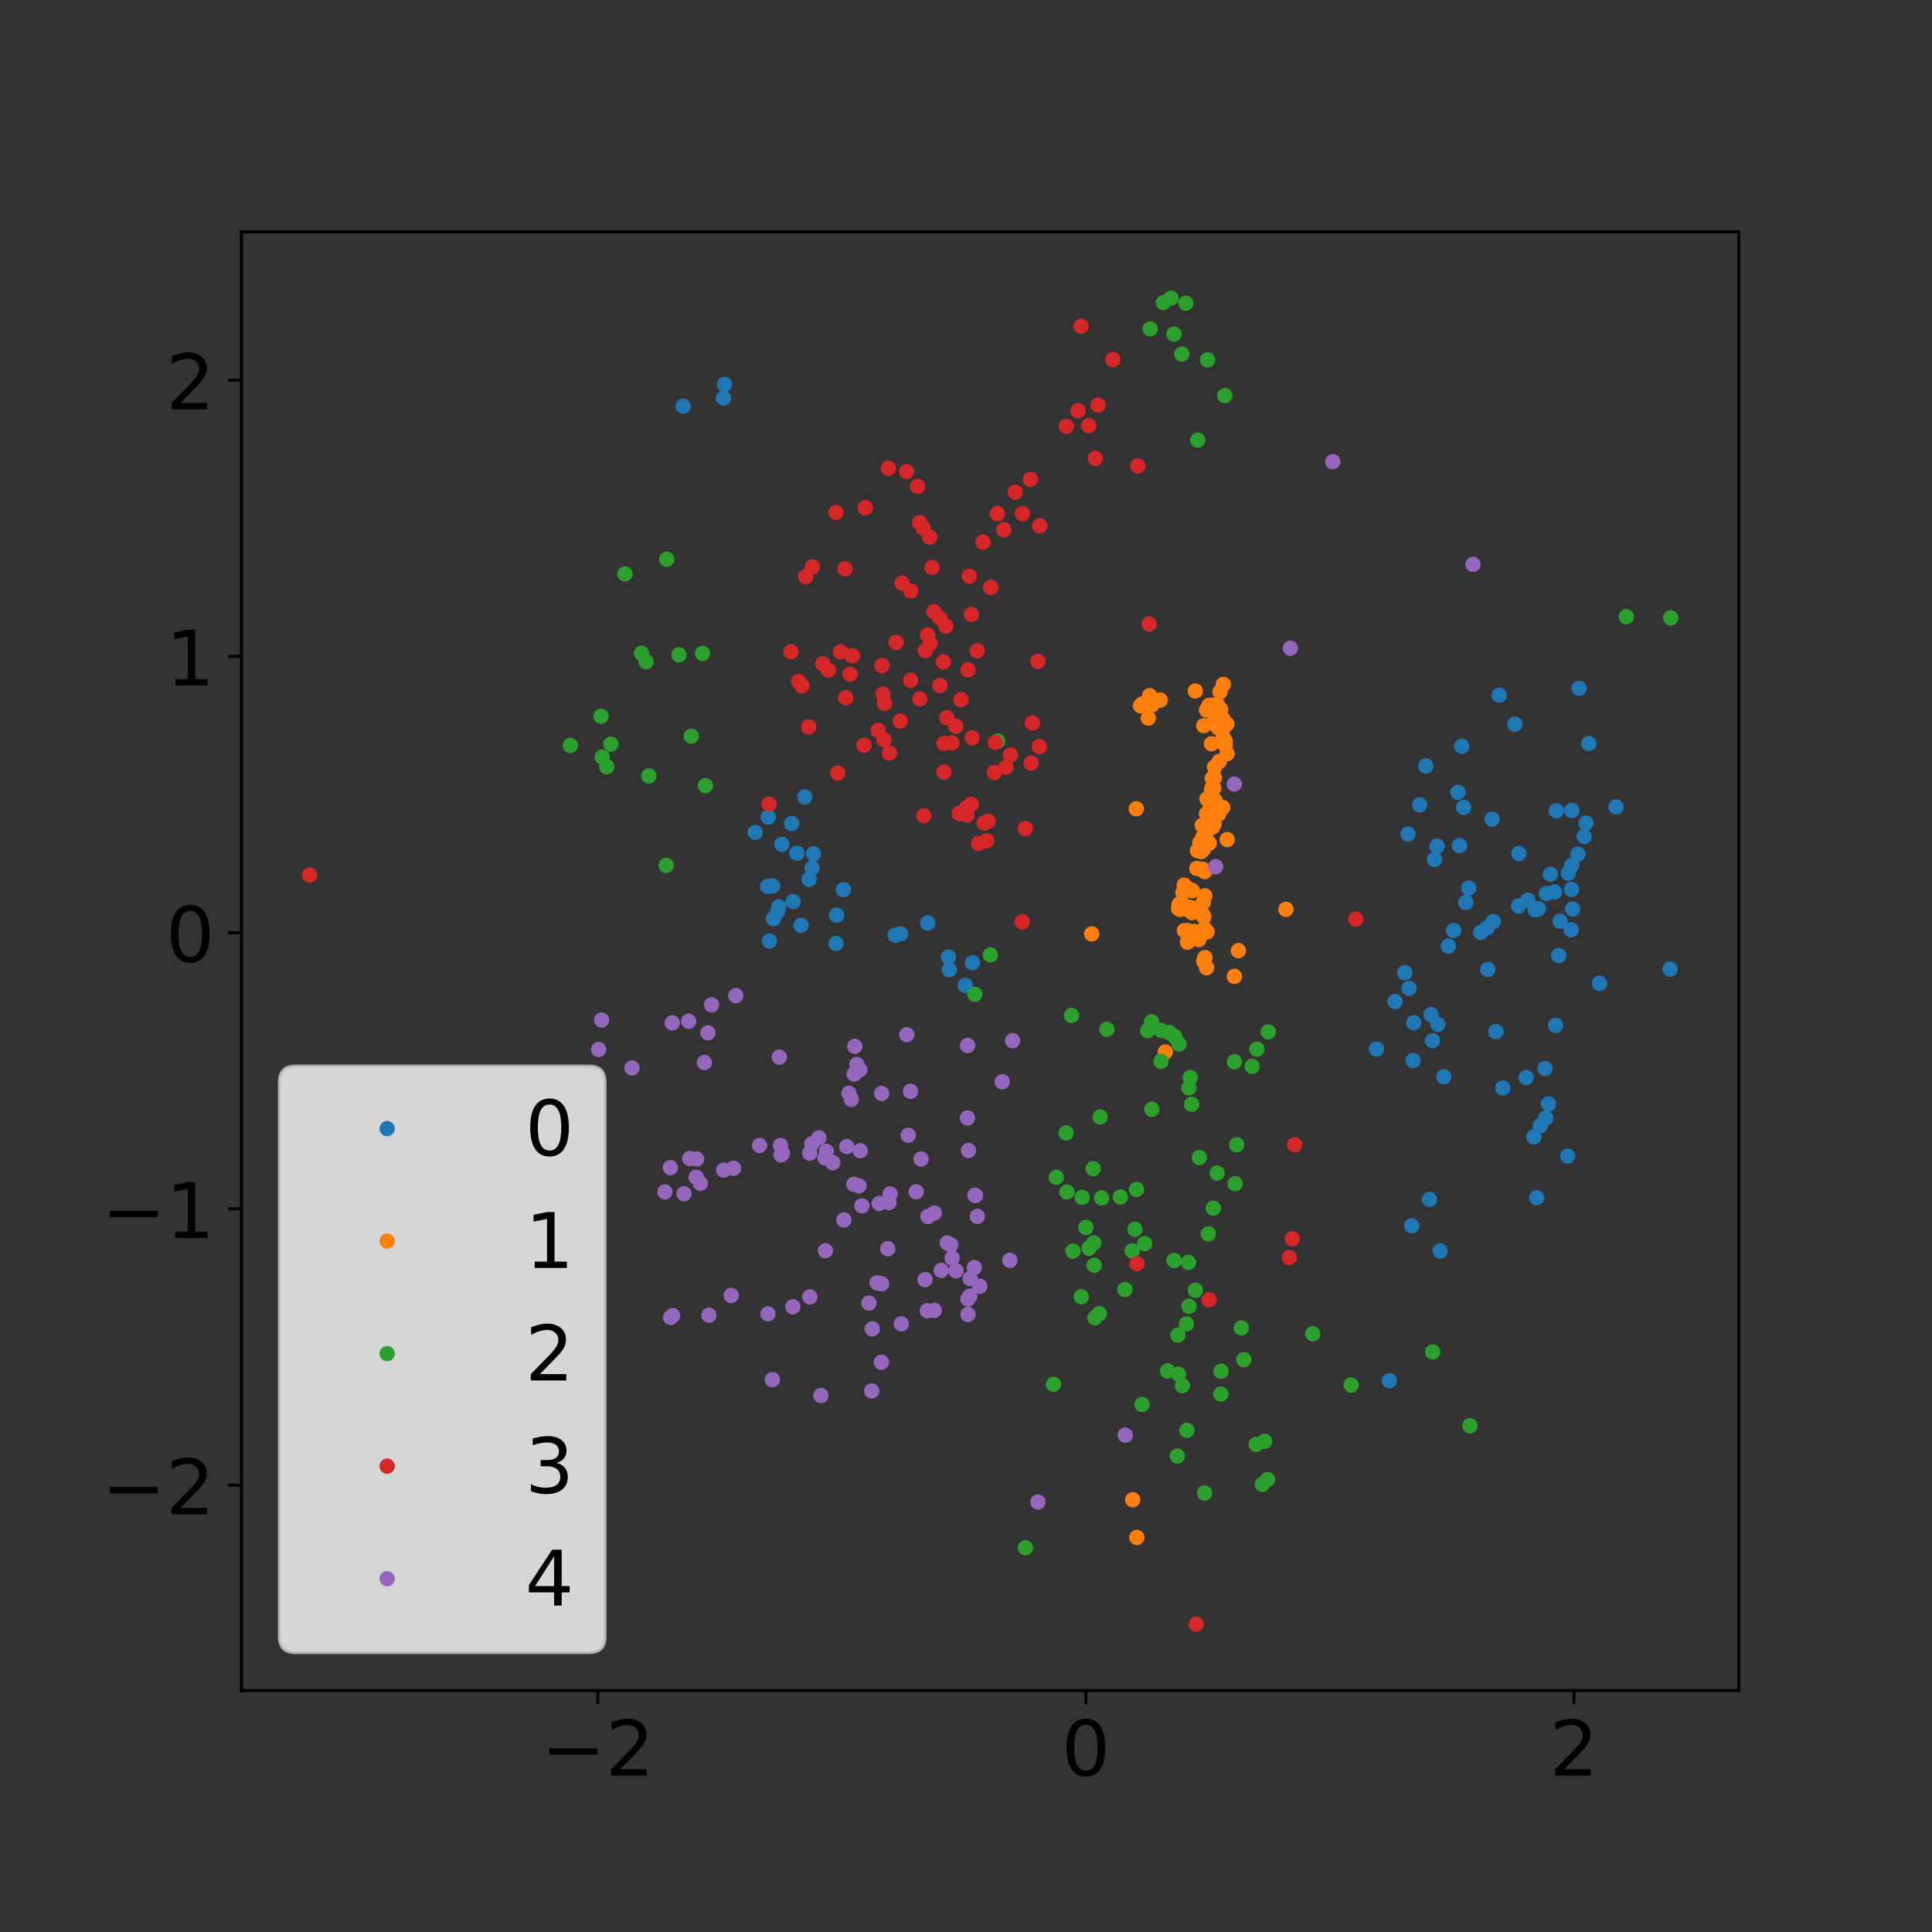<?xml version="1.0" encoding="utf-8" standalone="no"?>
<!DOCTYPE svg PUBLIC "-//W3C//DTD SVG 1.1//EN"
  "http://www.w3.org/Graphics/SVG/1.1/DTD/svg11.dtd">
<!-- Created with matplotlib (http://matplotlib.org/) -->
<svg height="504pt" version="1.1" viewBox="0 0 504 504" width="504pt" xmlns="http://www.w3.org/2000/svg" xmlns:xlink="http://www.w3.org/1999/xlink">
 <rect x="0" y="0" width="504" height="504" fill="#333333" stroke="none"/>
 <defs>
  <style type="text/css">
*{stroke-linecap:butt;stroke-linejoin:round;}
  </style>
 </defs>
 <g id="figure_1">
  <g id="patch_1">
   <path d="M 0 504 
L 504 504 
L 504 0 
L 0 0 
z
" style="fill:none;"/>
  </g>
  <g id="axes_1">
   <g id="patch_2">
    <path d="M 63 441 
L 453.6 441 
L 453.6 60.48 
L 63 60.48 
z
" style="fill:none;"/>
   </g>
   <g id="matplotlib.axis_1">
    <g id="xtick_1">
     <g id="line2d_1">
      <defs>
       <path d="M 0 0 
L 0 3.5 
" id="m3a257087c5" style="stroke:#000000;stroke-width:0.8;"/>
      </defs>
      <g>
       <use style="stroke:#000000;stroke-width:0.8;" x="155.961" xlink:href="#m3a257087c5" y="441"/>
      </g>
     </g>
     <g id="text_1">
      <!-- −2 -->
      <defs>
       <path d="M 10.594 35.5 
L 73.188 35.5 
L 73.188 27.203 
L 10.594 27.203 
z
" id="DejaVuSans-2212"/>
       <path d="M 19.188 8.297 
L 53.609 8.297 
L 53.609 0 
L 7.328 0 
L 7.328 8.297 
Q 12.938 14.109 22.625 23.891 
Q 32.328 33.688 34.812 36.531 
Q 39.547 41.844 41.422 45.531 
Q 43.312 49.219 43.312 52.781 
Q 43.312 58.594 39.234 62.25 
Q 35.156 65.922 28.609 65.922 
Q 23.969 65.922 18.812 64.312 
Q 13.672 62.703 7.812 59.422 
L 7.812 69.391 
Q 13.766 71.781 18.938 73 
Q 24.125 74.219 28.422 74.219 
Q 39.75 74.219 46.484 68.547 
Q 53.219 62.891 53.219 53.422 
Q 53.219 48.922 51.531 44.891 
Q 49.859 40.875 45.406 35.406 
Q 44.188 33.984 37.641 27.219 
Q 31.109 20.453 19.188 8.297 
z
" id="DejaVuSans-32"/>
      </defs>
      <g transform="translate(141.219 463.197)scale(0.2 -0.2)">
       <use xlink:href="#DejaVuSans-2212"/>
       <use x="83.789" xlink:href="#DejaVuSans-32"/>
      </g>
     </g>
    </g>
    <g id="xtick_2">
     <g id="line2d_2">
      <g>
       <use style="stroke:#000000;stroke-width:0.8;" x="283.28" xlink:href="#m3a257087c5" y="441"/>
      </g>
     </g>
     <g id="text_2">
      <!-- 0 -->
      <defs>
       <path d="M 31.781 66.406 
Q 24.172 66.406 20.328 58.906 
Q 16.5 51.422 16.5 36.375 
Q 16.5 21.391 20.328 13.891 
Q 24.172 6.391 31.781 6.391 
Q 39.453 6.391 43.281 13.891 
Q 47.125 21.391 47.125 36.375 
Q 47.125 51.422 43.281 58.906 
Q 39.453 66.406 31.781 66.406 
z
M 31.781 74.219 
Q 44.047 74.219 50.516 64.516 
Q 56.984 54.828 56.984 36.375 
Q 56.984 17.969 50.516 8.266 
Q 44.047 -1.422 31.781 -1.422 
Q 19.531 -1.422 13.062 8.266 
Q 6.594 17.969 6.594 36.375 
Q 6.594 54.828 13.062 64.516 
Q 19.531 74.219 31.781 74.219 
z
" id="DejaVuSans-30"/>
      </defs>
      <g transform="translate(276.918 463.197)scale(0.2 -0.2)">
       <use xlink:href="#DejaVuSans-30"/>
      </g>
     </g>
    </g>
    <g id="xtick_3">
     <g id="line2d_3">
      <g>
       <use style="stroke:#000000;stroke-width:0.8;" x="410.6" xlink:href="#m3a257087c5" y="441"/>
      </g>
     </g>
     <g id="text_3">
      <!-- 2 -->
      <g transform="translate(404.237 463.197)scale(0.2 -0.2)">
       <use xlink:href="#DejaVuSans-32"/>
      </g>
     </g>
    </g>
   </g>
   <g id="matplotlib.axis_2">
    <g id="ytick_1">
     <g id="line2d_4">
      <defs>
       <path d="M 0 0 
L -3.5 0 
" id="mba7868d50f" style="stroke:#000000;stroke-width:0.8;"/>
      </defs>
      <g>
       <use style="stroke:#000000;stroke-width:0.8;" x="63" xlink:href="#mba7868d50f" y="387.429"/>
      </g>
     </g>
     <g id="text_4">
      <!-- −2 -->
      <g transform="translate(26.516 395.027)scale(0.2 -0.2)">
       <use xlink:href="#DejaVuSans-2212"/>
       <use x="83.789" xlink:href="#DejaVuSans-32"/>
      </g>
     </g>
    </g>
    <g id="ytick_2">
     <g id="line2d_5">
      <g>
       <use style="stroke:#000000;stroke-width:0.8;" x="63" xlink:href="#mba7868d50f" y="315.365"/>
      </g>
     </g>
     <g id="text_5">
      <!-- −1 -->
      <defs>
       <path d="M 12.406 8.297 
L 28.516 8.297 
L 28.516 63.922 
L 10.984 60.406 
L 10.984 69.391 
L 28.422 72.906 
L 38.281 72.906 
L 38.281 8.297 
L 54.391 8.297 
L 54.391 0 
L 12.406 0 
z
" id="DejaVuSans-31"/>
      </defs>
      <g transform="translate(26.516 322.963)scale(0.2 -0.2)">
       <use xlink:href="#DejaVuSans-2212"/>
       <use x="83.789" xlink:href="#DejaVuSans-31"/>
      </g>
     </g>
    </g>
    <g id="ytick_3">
     <g id="line2d_6">
      <g>
       <use style="stroke:#000000;stroke-width:0.8;" x="63" xlink:href="#mba7868d50f" y="243.301"/>
      </g>
     </g>
     <g id="text_6">
      <!-- 0 -->
      <g transform="translate(43.275 250.899)scale(0.2 -0.2)">
       <use xlink:href="#DejaVuSans-30"/>
      </g>
     </g>
    </g>
    <g id="ytick_4">
     <g id="line2d_7">
      <g>
       <use style="stroke:#000000;stroke-width:0.8;" x="63" xlink:href="#mba7868d50f" y="171.236"/>
      </g>
     </g>
     <g id="text_7">
      <!-- 1 -->
      <g transform="translate(43.275 178.835)scale(0.2 -0.2)">
       <use xlink:href="#DejaVuSans-31"/>
      </g>
     </g>
    </g>
    <g id="ytick_5">
     <g id="line2d_8">
      <g>
       <use style="stroke:#000000;stroke-width:0.8;" x="63" xlink:href="#mba7868d50f" y="99.172"/>
      </g>
     </g>
     <g id="text_8">
      <!-- 2 -->
      <g transform="translate(43.275 106.771)scale(0.2 -0.2)">
       <use xlink:href="#DejaVuSans-32"/>
      </g>
     </g>
    </g>
   </g>
   <g id="line2d_9">
    <defs>
     <path d="M 0 1.5 
C 0.398 1.5 0.779 1.342 1.061 1.061 
C 1.342 0.779 1.5 0.398 1.5 0 
C 1.5 -0.398 1.342 -0.779 1.061 -1.061 
C 0.779 -1.342 0.398 -1.5 0 -1.5 
C -0.398 -1.5 -0.779 -1.342 -1.061 -1.061 
C -1.342 -0.779 -1.5 -0.398 -1.5 0 
C -1.5 0.398 -1.342 0.779 -1.061 1.061 
C -0.779 1.342 -0.398 1.5 0 1.5 
z
" id="m86f53b9492" style="stroke:#1f77b4;"/>
    </defs>
    <g clip-path="url(#p898442eb0b)">
     <use style="fill:#1f77b4;stroke:#1f77b4;" x="208.953" xlink:href="#m86f53b9492" y="241.388"/>
     <use style="fill:#1f77b4;stroke:#1f77b4;" x="406.977" xlink:href="#m86f53b9492" y="240.333"/>
     <use style="fill:#1f77b4;stroke:#1f77b4;" x="220.023" xlink:href="#m86f53b9492" y="232.089"/>
     <use style="fill:#1f77b4;stroke:#1f77b4;" x="400.866" xlink:href="#m86f53b9492" y="312.444"/>
     <use style="fill:#1f77b4;stroke:#1f77b4;" x="395.189" xlink:href="#m86f53b9492" y="188.922"/>
     <use style="fill:#1f77b4;stroke:#1f77b4;" x="421.572" xlink:href="#m86f53b9492" y="210.485"/>
     <use style="fill:#1f77b4;stroke:#1f77b4;" x="400.448" xlink:href="#m86f53b9492" y="237.34"/>
     <use style="fill:#1f77b4;stroke:#1f77b4;" x="233.538" xlink:href="#m86f53b9492" y="243.946"/>
     <use style="fill:#1f77b4;stroke:#1f77b4;" x="362.425" xlink:href="#m86f53b9492" y="360.181"/>
     <use style="fill:#1f77b4;stroke:#1f77b4;" x="391.102" xlink:href="#m86f53b9492" y="181.337"/>
     <use style="fill:#1f77b4;stroke:#1f77b4;" x="203.173" xlink:href="#m86f53b9492" y="236.574"/>
     <use style="fill:#1f77b4;stroke:#1f77b4;" x="211.853" xlink:href="#m86f53b9492" y="226.436"/>
     <use style="fill:#1f77b4;stroke:#1f77b4;" x="375.106" xlink:href="#m86f53b9492" y="267.219"/>
     <use style="fill:#1f77b4;stroke:#1f77b4;" x="178.22" xlink:href="#m86f53b9492" y="105.968"/>
     <use style="fill:#1f77b4;stroke:#1f77b4;" x="396.233" xlink:href="#m86f53b9492" y="222.667"/>
     <use style="fill:#1f77b4;stroke:#1f77b4;" x="366.466" xlink:href="#m86f53b9492" y="253.731"/>
     <use style="fill:#1f77b4;stroke:#1f77b4;" x="405.793" xlink:href="#m86f53b9492" y="267.487"/>
     <use style="fill:#1f77b4;stroke:#1f77b4;" x="251.835" xlink:href="#m86f53b9492" y="257.056"/>
     <use style="fill:#1f77b4;stroke:#1f77b4;" x="379.21" xlink:href="#m86f53b9492" y="242.733"/>
     <use style="fill:#1f77b4;stroke:#1f77b4;" x="209.932" xlink:href="#m86f53b9492" y="207.888"/>
     <use style="fill:#1f77b4;stroke:#1f77b4;" x="381.309" xlink:href="#m86f53b9492" y="194.659"/>
     <use style="fill:#1f77b4;stroke:#1f77b4;" x="197.005" xlink:href="#m86f53b9492" y="217.149"/>
     <use style="fill:#1f77b4;stroke:#1f77b4;" x="368.63" xlink:href="#m86f53b9492" y="276.657"/>
     <use style="fill:#1f77b4;stroke:#1f77b4;" x="401.34" xlink:href="#m86f53b9492" y="237.054"/>
     <use style="fill:#1f77b4;stroke:#1f77b4;" x="374.892" xlink:href="#m86f53b9492" y="220.74"/>
     <use style="fill:#1f77b4;stroke:#1f77b4;" x="403.435" xlink:href="#m86f53b9492" y="233.089"/>
     <use style="fill:#1f77b4;stroke:#1f77b4;" x="370.346" xlink:href="#m86f53b9492" y="209.957"/>
     <use style="fill:#1f77b4;stroke:#1f77b4;" x="200.238" xlink:href="#m86f53b9492" y="231.245"/>
     <use style="fill:#1f77b4;stroke:#1f77b4;" x="368.288" xlink:href="#m86f53b9492" y="319.759"/>
     <use style="fill:#1f77b4;stroke:#1f77b4;" x="218.242" xlink:href="#m86f53b9492" y="238.735"/>
     <use style="fill:#1f77b4;stroke:#1f77b4;" x="414.468" xlink:href="#m86f53b9492" y="193.961"/>
     <use style="fill:#1f77b4;stroke:#1f77b4;" x="400.154" xlink:href="#m86f53b9492" y="296.575"/>
     <use style="fill:#1f77b4;stroke:#1f77b4;" x="383.161" xlink:href="#m86f53b9492" y="231.648"/>
     <use style="fill:#1f77b4;stroke:#1f77b4;" x="206.492" xlink:href="#m86f53b9492" y="214.813"/>
     <use style="fill:#1f77b4;stroke:#1f77b4;" x="408.931" xlink:href="#m86f53b9492" y="301.597"/>
     <use style="fill:#1f77b4;stroke:#1f77b4;" x="207.867" xlink:href="#m86f53b9492" y="222.566"/>
     <use style="fill:#1f77b4;stroke:#1f77b4;" x="405.524" xlink:href="#m86f53b9492" y="232.679"/>
     <use style="fill:#1f77b4;stroke:#1f77b4;" x="371.959" xlink:href="#m86f53b9492" y="199.831"/>
     <use style="fill:#1f77b4;stroke:#1f77b4;" x="373.703" xlink:href="#m86f53b9492" y="271.479"/>
     <use style="fill:#1f77b4;stroke:#1f77b4;" x="410.027" xlink:href="#m86f53b9492" y="211.438"/>
     <use style="fill:#1f77b4;stroke:#1f77b4;" x="404.479" xlink:href="#m86f53b9492" y="228.036"/>
     <use style="fill:#1f77b4;stroke:#1f77b4;" x="247.661" xlink:href="#m86f53b9492" y="252.98"/>
     <use style="fill:#1f77b4;stroke:#1f77b4;" x="188.737" xlink:href="#m86f53b9492" y="103.827"/>
     <use style="fill:#1f77b4;stroke:#1f77b4;" x="377.836" xlink:href="#m86f53b9492" y="246.798"/>
     <use style="fill:#1f77b4;stroke:#1f77b4;" x="200.427" xlink:href="#m86f53b9492" y="213.136"/>
     <use style="fill:#1f77b4;stroke:#1f77b4;" x="374.23" xlink:href="#m86f53b9492" y="224.205"/>
     <use style="fill:#1f77b4;stroke:#1f77b4;" x="390.21" xlink:href="#m86f53b9492" y="269.106"/>
     <use style="fill:#1f77b4;stroke:#1f77b4;" x="411.945" xlink:href="#m86f53b9492" y="179.562"/>
     <use style="fill:#1f77b4;stroke:#1f77b4;" x="242.002" xlink:href="#m86f53b9492" y="240.775"/>
     <use style="fill:#1f77b4;stroke:#1f77b4;" x="359.092" xlink:href="#m86f53b9492" y="273.66"/>
     <use style="fill:#1f77b4;stroke:#1f77b4;" x="202.867" xlink:href="#m86f53b9492" y="237.812"/>
     <use style="fill:#1f77b4;stroke:#1f77b4;" x="201.778" xlink:href="#m86f53b9492" y="239.656"/>
     <use style="fill:#1f77b4;stroke:#1f77b4;" x="417.253" xlink:href="#m86f53b9492" y="256.509"/>
     <use style="fill:#1f77b4;stroke:#1f77b4;" x="413.727" xlink:href="#m86f53b9492" y="214.712"/>
     <use style="fill:#1f77b4;stroke:#1f77b4;" x="389.557" xlink:href="#m86f53b9492" y="240.386"/>
     <use style="fill:#1f77b4;stroke:#1f77b4;" x="403.941" xlink:href="#m86f53b9492" y="287.988"/>
     <use style="fill:#1f77b4;stroke:#1f77b4;" x="401.828" xlink:href="#m86f53b9492" y="293.588"/>
     <use style="fill:#1f77b4;stroke:#1f77b4;" x="380.747" xlink:href="#m86f53b9492" y="220.59"/>
     <use style="fill:#1f77b4;stroke:#1f77b4;" x="410.019" xlink:href="#m86f53b9492" y="225.792"/>
     <use style="fill:#1f77b4;stroke:#1f77b4;" x="406.609" xlink:href="#m86f53b9492" y="249.273"/>
     <use style="fill:#1f77b4;stroke:#1f77b4;" x="403.253" xlink:href="#m86f53b9492" y="291.676"/>
     <use style="fill:#1f77b4;stroke:#1f77b4;" x="435.667" xlink:href="#m86f53b9492" y="252.816"/>
     <use style="fill:#1f77b4;stroke:#1f77b4;" x="212.206" xlink:href="#m86f53b9492" y="222.744"/>
     <use style="fill:#1f77b4;stroke:#1f77b4;" x="373.334" xlink:href="#m86f53b9492" y="264.678"/>
     <use style="fill:#1f77b4;stroke:#1f77b4;" x="380.338" xlink:href="#m86f53b9492" y="206.678"/>
     <use style="fill:#1f77b4;stroke:#1f77b4;" x="189.017" xlink:href="#m86f53b9492" y="100.269"/>
     <use style="fill:#1f77b4;stroke:#1f77b4;" x="392.033" xlink:href="#m86f53b9492" y="283.799"/>
     <use style="fill:#1f77b4;stroke:#1f77b4;" x="413.269" xlink:href="#m86f53b9492" y="218.219"/>
     <use style="fill:#1f77b4;stroke:#1f77b4;" x="398.565" xlink:href="#m86f53b9492" y="234.81"/>
     <use style="fill:#1f77b4;stroke:#1f77b4;" x="375.681" xlink:href="#m86f53b9492" y="326.337"/>
     <use style="fill:#1f77b4;stroke:#1f77b4;" x="406.007" xlink:href="#m86f53b9492" y="211.513"/>
     <use style="fill:#1f77b4;stroke:#1f77b4;" x="368.817" xlink:href="#m86f53b9492" y="266.788"/>
     <use style="fill:#1f77b4;stroke:#1f77b4;" x="211.072" xlink:href="#m86f53b9492" y="229.382"/>
     <use style="fill:#1f77b4;stroke:#1f77b4;" x="381.789" xlink:href="#m86f53b9492" y="210.628"/>
     <use style="fill:#1f77b4;stroke:#1f77b4;" x="387.869" xlink:href="#m86f53b9492" y="242.082"/>
     <use style="fill:#1f77b4;stroke:#1f77b4;" x="376.654" xlink:href="#m86f53b9492" y="280.89"/>
     <use style="fill:#1f77b4;stroke:#1f77b4;" x="389.233" xlink:href="#m86f53b9492" y="213.691"/>
     <use style="fill:#1f77b4;stroke:#1f77b4;" x="388.125" xlink:href="#m86f53b9492" y="252.901"/>
     <use style="fill:#1f77b4;stroke:#1f77b4;" x="409.859" xlink:href="#m86f53b9492" y="242.55"/>
     <use style="fill:#1f77b4;stroke:#1f77b4;" x="247.428" xlink:href="#m86f53b9492" y="249.667"/>
     <use style="fill:#1f77b4;stroke:#1f77b4;" x="410.267" xlink:href="#m86f53b9492" y="237.143"/>
     <use style="fill:#1f77b4;stroke:#1f77b4;" x="382.383" xlink:href="#m86f53b9492" y="235.406"/>
     <use style="fill:#1f77b4;stroke:#1f77b4;" x="396.136" xlink:href="#m86f53b9492" y="236.333"/>
     <use style="fill:#1f77b4;stroke:#1f77b4;" x="363.928" xlink:href="#m86f53b9492" y="261.259"/>
     <use style="fill:#1f77b4;stroke:#1f77b4;" x="203.955" xlink:href="#m86f53b9492" y="220.245"/>
     <use style="fill:#1f77b4;stroke:#1f77b4;" x="372.898" xlink:href="#m86f53b9492" y="312.884"/>
     <use style="fill:#1f77b4;stroke:#1f77b4;" x="409.149" xlink:href="#m86f53b9492" y="227.805"/>
     <use style="fill:#1f77b4;stroke:#1f77b4;" x="218.114" xlink:href="#m86f53b9492" y="246.125"/>
     <use style="fill:#1f77b4;stroke:#1f77b4;" x="367.295" xlink:href="#m86f53b9492" y="217.559"/>
     <use style="fill:#1f77b4;stroke:#1f77b4;" x="411.614" xlink:href="#m86f53b9492" y="222.833"/>
     <use style="fill:#1f77b4;stroke:#1f77b4;" x="234.946" xlink:href="#m86f53b9492" y="243.612"/>
     <use style="fill:#1f77b4;stroke:#1f77b4;" x="201.547" xlink:href="#m86f53b9492" y="231.11"/>
     <use style="fill:#1f77b4;stroke:#1f77b4;" x="409.983" xlink:href="#m86f53b9492" y="232.025"/>
     <use style="fill:#1f77b4;stroke:#1f77b4;" x="386.274" xlink:href="#m86f53b9492" y="243.245"/>
     <use style="fill:#1f77b4;stroke:#1f77b4;" x="398.11" xlink:href="#m86f53b9492" y="281.106"/>
     <use style="fill:#1f77b4;stroke:#1f77b4;" x="253.696" xlink:href="#m86f53b9492" y="251.165"/>
     <use style="fill:#1f77b4;stroke:#1f77b4;" x="367.567" xlink:href="#m86f53b9492" y="257.816"/>
     <use style="fill:#1f77b4;stroke:#1f77b4;" x="200.712" xlink:href="#m86f53b9492" y="245.499"/>
     <use style="fill:#1f77b4;stroke:#1f77b4;" x="206.921" xlink:href="#m86f53b9492" y="235.201"/>
     <use style="fill:#1f77b4;stroke:#1f77b4;" x="403.047" xlink:href="#m86f53b9492" y="278.74"/>
    </g>
   </g>
   <g id="line2d_10">
    <defs>
     <path d="M 0 1.5 
C 0.398 1.5 0.779 1.342 1.061 1.061 
C 1.342 0.779 1.5 0.398 1.5 0 
C 1.5 -0.398 1.342 -0.779 1.061 -1.061 
C 0.779 -1.342 0.398 -1.5 0 -1.5 
C -0.398 -1.5 -0.779 -1.342 -1.061 -1.061 
C -1.342 -0.779 -1.5 -0.398 -1.5 0 
C -1.5 0.398 -1.342 0.779 -1.061 1.061 
C -0.779 1.342 -0.398 1.5 0 1.5 
z
" id="mfac74b045a" style="stroke:#ff7f0e;"/>
    </defs>
    <g clip-path="url(#p898442eb0b)">
     <use style="fill:#ff7f0e;stroke:#ff7f0e;" x="309.787" xlink:href="#mfac74b045a" y="245.797"/>
     <use style="fill:#ff7f0e;stroke:#ff7f0e;" x="311.513" xlink:href="#mfac74b045a" y="242.967"/>
     <use style="fill:#ff7f0e;stroke:#ff7f0e;" x="318.272" xlink:href="#mfac74b045a" y="180.488"/>
     <use style="fill:#ff7f0e;stroke:#ff7f0e;" x="314.741" xlink:href="#mfac74b045a" y="212.275"/>
     <use style="fill:#ff7f0e;stroke:#ff7f0e;" x="317.251" xlink:href="#mfac74b045a" y="185.548"/>
     <use style="fill:#ff7f0e;stroke:#ff7f0e;" x="303.984" xlink:href="#mfac74b045a" y="274.437"/>
     <use style="fill:#ff7f0e;stroke:#ff7f0e;" x="316.261" xlink:href="#mfac74b045a" y="203.033"/>
     <use style="fill:#ff7f0e;stroke:#ff7f0e;" x="316.837" xlink:href="#mfac74b045a" y="200.084"/>
     <use style="fill:#ff7f0e;stroke:#ff7f0e;" x="317.789" xlink:href="#mfac74b045a" y="189.853"/>
     <use style="fill:#ff7f0e;stroke:#ff7f0e;" x="295.481" xlink:href="#mfac74b045a" y="391.231"/>
     <use style="fill:#ff7f0e;stroke:#ff7f0e;" x="313.753" xlink:href="#mfac74b045a" y="218.443"/>
     <use style="fill:#ff7f0e;stroke:#ff7f0e;" x="313.891" xlink:href="#mfac74b045a" y="235.41"/>
     <use style="fill:#ff7f0e;stroke:#ff7f0e;" x="308.579" xlink:href="#mfac74b045a" y="232.88"/>
     <use style="fill:#ff7f0e;stroke:#ff7f0e;" x="314.868" xlink:href="#mfac74b045a" y="208.421"/>
     <use style="fill:#ff7f0e;stroke:#ff7f0e;" x="323.048" xlink:href="#mfac74b045a" y="247.991"/>
     <use style="fill:#ff7f0e;stroke:#ff7f0e;" x="316.821" xlink:href="#mfac74b045a" y="184.693"/>
     <use style="fill:#ff7f0e;stroke:#ff7f0e;" x="316.042" xlink:href="#mfac74b045a" y="194.023"/>
     <use style="fill:#ff7f0e;stroke:#ff7f0e;" x="296.424" xlink:href="#mfac74b045a" y="210.986"/>
     <use style="fill:#ff7f0e;stroke:#ff7f0e;" x="313.61" xlink:href="#mfac74b045a" y="215.35"/>
     <use style="fill:#ff7f0e;stroke:#ff7f0e;" x="300.497" xlink:href="#mfac74b045a" y="183.901"/>
     <use style="fill:#ff7f0e;stroke:#ff7f0e;" x="309.779" xlink:href="#mfac74b045a" y="242.755"/>
     <use style="fill:#ff7f0e;stroke:#ff7f0e;" x="335.462" xlink:href="#mfac74b045a" y="237.225"/>
     <use style="fill:#ff7f0e;stroke:#ff7f0e;" x="314.891" xlink:href="#mfac74b045a" y="243.104"/>
     <use style="fill:#ff7f0e;stroke:#ff7f0e;" x="314.768" xlink:href="#mfac74b045a" y="252.449"/>
     <use style="fill:#ff7f0e;stroke:#ff7f0e;" x="300.316" xlink:href="#mfac74b045a" y="183.596"/>
     <use style="fill:#ff7f0e;stroke:#ff7f0e;" x="297.994" xlink:href="#mfac74b045a" y="183.631"/>
     <use style="fill:#ff7f0e;stroke:#ff7f0e;" x="320.145" xlink:href="#mfac74b045a" y="219.022"/>
     <use style="fill:#ff7f0e;stroke:#ff7f0e;" x="313.327" xlink:href="#mfac74b045a" y="222.159"/>
     <use style="fill:#ff7f0e;stroke:#ff7f0e;" x="317.265" xlink:href="#mfac74b045a" y="184.223"/>
     <use style="fill:#ff7f0e;stroke:#ff7f0e;" x="316.358" xlink:href="#mfac74b045a" y="215.706"/>
     <use style="fill:#ff7f0e;stroke:#ff7f0e;" x="313.761" xlink:href="#mfac74b045a" y="226.775"/>
     <use style="fill:#ff7f0e;stroke:#ff7f0e;" x="314.291" xlink:href="#mfac74b045a" y="233.679"/>
     <use style="fill:#ff7f0e;stroke:#ff7f0e;" x="318.965" xlink:href="#mfac74b045a" y="210.634"/>
     <use style="fill:#ff7f0e;stroke:#ff7f0e;" x="316.854" xlink:href="#mfac74b045a" y="184.106"/>
     <use style="fill:#ff7f0e;stroke:#ff7f0e;" x="318.351" xlink:href="#mfac74b045a" y="186.861"/>
     <use style="fill:#ff7f0e;stroke:#ff7f0e;" x="313.021" xlink:href="#mfac74b045a" y="219.836"/>
     <use style="fill:#ff7f0e;stroke:#ff7f0e;" x="318.433" xlink:href="#mfac74b045a" y="188.833"/>
     <use style="fill:#ff7f0e;stroke:#ff7f0e;" x="313.885" xlink:href="#mfac74b045a" y="221.577"/>
     <use style="fill:#ff7f0e;stroke:#ff7f0e;" x="308.916" xlink:href="#mfac74b045a" y="230.898"/>
     <use style="fill:#ff7f0e;stroke:#ff7f0e;" x="310.092" xlink:href="#mfac74b045a" y="237.402"/>
     <use style="fill:#ff7f0e;stroke:#ff7f0e;" x="307.894" xlink:href="#mfac74b045a" y="237.243"/>
     <use style="fill:#ff7f0e;stroke:#ff7f0e;" x="311.052" xlink:href="#mfac74b045a" y="232.369"/>
     <use style="fill:#ff7f0e;stroke:#ff7f0e;" x="314.047" xlink:href="#mfac74b045a" y="239.186"/>
     <use style="fill:#ff7f0e;stroke:#ff7f0e;" x="316.05" xlink:href="#mfac74b045a" y="206.105"/>
     <use style="fill:#ff7f0e;stroke:#ff7f0e;" x="302.678" xlink:href="#mfac74b045a" y="182.627"/>
     <use style="fill:#ff7f0e;stroke:#ff7f0e;" x="314.03" xlink:href="#mfac74b045a" y="189.299"/>
     <use style="fill:#ff7f0e;stroke:#ff7f0e;" x="320.106" xlink:href="#mfac74b045a" y="196.612"/>
     <use style="fill:#ff7f0e;stroke:#ff7f0e;" x="312.734" xlink:href="#mfac74b045a" y="245.117"/>
     <use style="fill:#ff7f0e;stroke:#ff7f0e;" x="316.812" xlink:href="#mfac74b045a" y="202.892"/>
     <use style="fill:#ff7f0e;stroke:#ff7f0e;" x="309.952" xlink:href="#mfac74b045a" y="236.581"/>
     <use style="fill:#ff7f0e;stroke:#ff7f0e;" x="319.125" xlink:href="#mfac74b045a" y="178.536"/>
     <use style="fill:#ff7f0e;stroke:#ff7f0e;" x="318.423" xlink:href="#mfac74b045a" y="185.041"/>
     <use style="fill:#ff7f0e;stroke:#ff7f0e;" x="322.021" xlink:href="#mfac74b045a" y="254.715"/>
     <use style="fill:#ff7f0e;stroke:#ff7f0e;" x="319.062" xlink:href="#mfac74b045a" y="187.625"/>
     <use style="fill:#ff7f0e;stroke:#ff7f0e;" x="319.638" xlink:href="#mfac74b045a" y="194.394"/>
     <use style="fill:#ff7f0e;stroke:#ff7f0e;" x="318.859" xlink:href="#mfac74b045a" y="188.137"/>
     <use style="fill:#ff7f0e;stroke:#ff7f0e;" x="310.977" xlink:href="#mfac74b045a" y="238.069"/>
     <use style="fill:#ff7f0e;stroke:#ff7f0e;" x="314.743" xlink:href="#mfac74b045a" y="185.237"/>
     <use style="fill:#ff7f0e;stroke:#ff7f0e;" x="296.57" xlink:href="#mfac74b045a" y="401.077"/>
     <use style="fill:#ff7f0e;stroke:#ff7f0e;" x="314.332" xlink:href="#mfac74b045a" y="249.785"/>
     <use style="fill:#ff7f0e;stroke:#ff7f0e;" x="316.187" xlink:href="#mfac74b045a" y="205.449"/>
     <use style="fill:#ff7f0e;stroke:#ff7f0e;" x="311.812" xlink:href="#mfac74b045a" y="180.249"/>
     <use style="fill:#ff7f0e;stroke:#ff7f0e;" x="312.403" xlink:href="#mfac74b045a" y="221.927"/>
     <use style="fill:#ff7f0e;stroke:#ff7f0e;" x="318.241" xlink:href="#mfac74b045a" y="188.471"/>
     <use style="fill:#ff7f0e;stroke:#ff7f0e;" x="314.672" xlink:href="#mfac74b045a" y="217.321"/>
     <use style="fill:#ff7f0e;stroke:#ff7f0e;" x="317.893" xlink:href="#mfac74b045a" y="212.351"/>
     <use style="fill:#ff7f0e;stroke:#ff7f0e;" x="318.405" xlink:href="#mfac74b045a" y="189.022"/>
     <use style="fill:#ff7f0e;stroke:#ff7f0e;" x="314.233" xlink:href="#mfac74b045a" y="227.382"/>
     <use style="fill:#ff7f0e;stroke:#ff7f0e;" x="316.535" xlink:href="#mfac74b045a" y="188.642"/>
     <use style="fill:#ff7f0e;stroke:#ff7f0e;" x="316.727" xlink:href="#mfac74b045a" y="214.939"/>
     <use style="fill:#ff7f0e;stroke:#ff7f0e;" x="315.746" xlink:href="#mfac74b045a" y="209.884"/>
     <use style="fill:#ff7f0e;stroke:#ff7f0e;" x="318.731" xlink:href="#mfac74b045a" y="210.884"/>
     <use style="fill:#ff7f0e;stroke:#ff7f0e;" x="320.045" xlink:href="#mfac74b045a" y="188.885"/>
     <use style="fill:#ff7f0e;stroke:#ff7f0e;" x="316.757" xlink:href="#mfac74b045a" y="210.635"/>
     <use style="fill:#ff7f0e;stroke:#ff7f0e;" x="284.802" xlink:href="#mfac74b045a" y="243.613"/>
     <use style="fill:#ff7f0e;stroke:#ff7f0e;" x="307.579" xlink:href="#mfac74b045a" y="235.915"/>
     <use style="fill:#ff7f0e;stroke:#ff7f0e;" x="297.525" xlink:href="#mfac74b045a" y="184.123"/>
     <use style="fill:#ff7f0e;stroke:#ff7f0e;" x="316.46" xlink:href="#mfac74b045a" y="183.932"/>
     <use style="fill:#ff7f0e;stroke:#ff7f0e;" x="310.187" xlink:href="#mfac74b045a" y="231.927"/>
     <use style="fill:#ff7f0e;stroke:#ff7f0e;" x="313.776" xlink:href="#mfac74b045a" y="238.547"/>
     <use style="fill:#ff7f0e;stroke:#ff7f0e;" x="317.013" xlink:href="#mfac74b045a" y="208.874"/>
     <use style="fill:#ff7f0e;stroke:#ff7f0e;" x="319.646" xlink:href="#mfac74b045a" y="193.367"/>
     <use style="fill:#ff7f0e;stroke:#ff7f0e;" x="318.081" xlink:href="#mfac74b045a" y="198.633"/>
     <use style="fill:#ff7f0e;stroke:#ff7f0e;" x="318.467" xlink:href="#mfac74b045a" y="189.747"/>
     <use style="fill:#ff7f0e;stroke:#ff7f0e;" x="317.633" xlink:href="#mfac74b045a" y="183.889"/>
     <use style="fill:#ff7f0e;stroke:#ff7f0e;" x="319.085" xlink:href="#mfac74b045a" y="192.354"/>
     <use style="fill:#ff7f0e;stroke:#ff7f0e;" x="299.563" xlink:href="#mfac74b045a" y="187.334"/>
     <use style="fill:#ff7f0e;stroke:#ff7f0e;" x="312.215" xlink:href="#mfac74b045a" y="226.542"/>
     <use style="fill:#ff7f0e;stroke:#ff7f0e;" x="314.025" xlink:href="#mfac74b045a" y="250.802"/>
     <use style="fill:#ff7f0e;stroke:#ff7f0e;" x="315.445" xlink:href="#mfac74b045a" y="219.978"/>
     <use style="fill:#ff7f0e;stroke:#ff7f0e;" x="315.39" xlink:href="#mfac74b045a" y="184.038"/>
     <use style="fill:#ff7f0e;stroke:#ff7f0e;" x="308.979" xlink:href="#mfac74b045a" y="242.769"/>
     <use style="fill:#ff7f0e;stroke:#ff7f0e;" x="316.625" xlink:href="#mfac74b045a" y="205.64"/>
     <use style="fill:#ff7f0e;stroke:#ff7f0e;" x="307.437" xlink:href="#mfac74b045a" y="237.016"/>
     <use style="fill:#ff7f0e;stroke:#ff7f0e;" x="299.898" xlink:href="#mfac74b045a" y="181.46"/>
     <use style="fill:#ff7f0e;stroke:#ff7f0e;" x="308.488" xlink:href="#mfac74b045a" y="236.435"/>
     <use style="fill:#ff7f0e;stroke:#ff7f0e;" x="314.199" xlink:href="#mfac74b045a" y="242.254"/>
     <use style="fill:#ff7f0e;stroke:#ff7f0e;" x="318.984" xlink:href="#mfac74b045a" y="189.934"/>
     <use style="fill:#ff7f0e;stroke:#ff7f0e;" x="310.934" xlink:href="#mfac74b045a" y="236.836"/>
     <use style="fill:#ff7f0e;stroke:#ff7f0e;" x="318.788" xlink:href="#mfac74b045a" y="190.511"/>
    </g>
   </g>
   <g id="line2d_11">
    <defs>
     <path d="M 0 1.5 
C 0.398 1.5 0.779 1.342 1.061 1.061 
C 1.342 0.779 1.5 0.398 1.5 0 
C 1.5 -0.398 1.342 -0.779 1.061 -1.061 
C 0.779 -1.342 0.398 -1.5 0 -1.5 
C -0.398 -1.5 -0.779 -1.342 -1.061 -1.061 
C -1.342 -0.779 -1.5 -0.398 -1.5 0 
C -1.5 0.398 -1.342 0.779 -1.061 1.061 
C -0.779 1.342 -0.398 1.5 0 1.5 
z
" id="mac31e1ba9e" style="stroke:#2ca02c;"/>
    </defs>
    <g clip-path="url(#p898442eb0b)">
     <use style="fill:#2ca02c;stroke:#2ca02c;" x="326.628" xlink:href="#mac31e1ba9e" y="278.198"/>
     <use style="fill:#2ca02c;stroke:#2ca02c;" x="296.074" xlink:href="#mac31e1ba9e" y="320.691"/>
     <use style="fill:#2ca02c;stroke:#2ca02c;" x="285.419" xlink:href="#mac31e1ba9e" y="330.072"/>
     <use style="fill:#2ca02c;stroke:#2ca02c;" x="159.369" xlink:href="#mac31e1ba9e" y="194.114"/>
     <use style="fill:#2ca02c;stroke:#2ca02c;" x="148.77" xlink:href="#mac31e1ba9e" y="194.468"/>
     <use style="fill:#2ca02c;stroke:#2ca02c;" x="177.12" xlink:href="#mac31e1ba9e" y="170.844"/>
     <use style="fill:#2ca02c;stroke:#2ca02c;" x="297.927" xlink:href="#mac31e1ba9e" y="366.397"/>
     <use style="fill:#2ca02c;stroke:#2ca02c;" x="308.298" xlink:href="#mac31e1ba9e" y="92.355"/>
     <use style="fill:#2ca02c;stroke:#2ca02c;" x="307.135" xlink:href="#mac31e1ba9e" y="379.831"/>
     <use style="fill:#2ca02c;stroke:#2ca02c;" x="167.353" xlink:href="#mac31e1ba9e" y="170.416"/>
     <use style="fill:#2ca02c;stroke:#2ca02c;" x="302.95" xlink:href="#mac31e1ba9e" y="268.833"/>
     <use style="fill:#2ca02c;stroke:#2ca02c;" x="307.455" xlink:href="#mac31e1ba9e" y="358.517"/>
     <use style="fill:#2ca02c;stroke:#2ca02c;" x="322.641" xlink:href="#mac31e1ba9e" y="298.644"/>
     <use style="fill:#2ca02c;stroke:#2ca02c;" x="282.302" xlink:href="#mac31e1ba9e" y="312.35"/>
     <use style="fill:#2ca02c;stroke:#2ca02c;" x="310.504" xlink:href="#mac31e1ba9e" y="281.074"/>
     <use style="fill:#2ca02c;stroke:#2ca02c;" x="254.294" xlink:href="#mac31e1ba9e" y="259.389"/>
     <use style="fill:#2ca02c;stroke:#2ca02c;" x="157.093" xlink:href="#mac31e1ba9e" y="197.48"/>
     <use style="fill:#2ca02c;stroke:#2ca02c;" x="330.831" xlink:href="#mac31e1ba9e" y="269.177"/>
     <use style="fill:#2ca02c;stroke:#2ca02c;" x="309.496" xlink:href="#mac31e1ba9e" y="345.362"/>
     <use style="fill:#2ca02c;stroke:#2ca02c;" x="295.359" xlink:href="#mac31e1ba9e" y="326.316"/>
     <use style="fill:#2ca02c;stroke:#2ca02c;" x="309.359" xlink:href="#mac31e1ba9e" y="79.1"/>
     <use style="fill:#2ca02c;stroke:#2ca02c;" x="373.741" xlink:href="#mac31e1ba9e" y="352.668"/>
     <use style="fill:#2ca02c;stroke:#2ca02c;" x="288.739" xlink:href="#mac31e1ba9e" y="268.527"/>
     <use style="fill:#2ca02c;stroke:#2ca02c;" x="286.985" xlink:href="#mac31e1ba9e" y="291.371"/>
     <use style="fill:#2ca02c;stroke:#2ca02c;" x="342.461" xlink:href="#mac31e1ba9e" y="347.956"/>
     <use style="fill:#2ca02c;stroke:#2ca02c;" x="310.031" xlink:href="#mac31e1ba9e" y="329.332"/>
     <use style="fill:#2ca02c;stroke:#2ca02c;" x="168.548" xlink:href="#mac31e1ba9e" y="172.596"/>
     <use style="fill:#2ca02c;stroke:#2ca02c;" x="284.105" xlink:href="#mac31e1ba9e" y="325.631"/>
     <use style="fill:#2ca02c;stroke:#2ca02c;" x="285.334" xlink:href="#mac31e1ba9e" y="324.248"/>
     <use style="fill:#2ca02c;stroke:#2ca02c;" x="308.456" xlink:href="#mac31e1ba9e" y="361.486"/>
     <use style="fill:#2ca02c;stroke:#2ca02c;" x="314.235" xlink:href="#mac31e1ba9e" y="389.489"/>
     <use style="fill:#2ca02c;stroke:#2ca02c;" x="180.321" xlink:href="#mac31e1ba9e" y="192.037"/>
     <use style="fill:#2ca02c;stroke:#2ca02c;" x="299.375" xlink:href="#mac31e1ba9e" y="268.867"/>
     <use style="fill:#2ca02c;stroke:#2ca02c;" x="293.448" xlink:href="#mac31e1ba9e" y="336.398"/>
     <use style="fill:#2ca02c;stroke:#2ca02c;" x="278.325" xlink:href="#mac31e1ba9e" y="310.953"/>
     <use style="fill:#2ca02c;stroke:#2ca02c;" x="327.697" xlink:href="#mac31e1ba9e" y="376.787"/>
     <use style="fill:#2ca02c;stroke:#2ca02c;" x="173.954" xlink:href="#mac31e1ba9e" y="145.878"/>
     <use style="fill:#2ca02c;stroke:#2ca02c;" x="285.182" xlink:href="#mac31e1ba9e" y="304.88"/>
     <use style="fill:#2ca02c;stroke:#2ca02c;" x="319.511" xlink:href="#mac31e1ba9e" y="103.192"/>
     <use style="fill:#2ca02c;stroke:#2ca02c;" x="324.468" xlink:href="#mac31e1ba9e" y="354.695"/>
     <use style="fill:#2ca02c;stroke:#2ca02c;" x="352.475" xlink:href="#mac31e1ba9e" y="361.311"/>
     <use style="fill:#2ca02c;stroke:#2ca02c;" x="330.664" xlink:href="#mac31e1ba9e" y="385.964"/>
     <use style="fill:#2ca02c;stroke:#2ca02c;" x="323.828" xlink:href="#mac31e1ba9e" y="346.412"/>
     <use style="fill:#2ca02c;stroke:#2ca02c;" x="322.191" xlink:href="#mac31e1ba9e" y="308.79"/>
     <use style="fill:#2ca02c;stroke:#2ca02c;" x="322.02" xlink:href="#mac31e1ba9e" y="276.992"/>
     <use style="fill:#2ca02c;stroke:#2ca02c;" x="435.845" xlink:href="#mac31e1ba9e" y="161.171"/>
     <use style="fill:#2ca02c;stroke:#2ca02c;" x="296.493" xlink:href="#mac31e1ba9e" y="310.291"/>
     <use style="fill:#2ca02c;stroke:#2ca02c;" x="267.516" xlink:href="#mac31e1ba9e" y="403.762"/>
     <use style="fill:#2ca02c;stroke:#2ca02c;" x="329.291" xlink:href="#mac31e1ba9e" y="387.227"/>
     <use style="fill:#2ca02c;stroke:#2ca02c;" x="300.057" xlink:href="#mac31e1ba9e" y="85.801"/>
     <use style="fill:#2ca02c;stroke:#2ca02c;" x="305.479" xlink:href="#mac31e1ba9e" y="77.776"/>
     <use style="fill:#2ca02c;stroke:#2ca02c;" x="318.532" xlink:href="#mac31e1ba9e" y="357.715"/>
     <use style="fill:#2ca02c;stroke:#2ca02c;" x="318.479" xlink:href="#mac31e1ba9e" y="363.658"/>
     <use style="fill:#2ca02c;stroke:#2ca02c;" x="282.046" xlink:href="#mac31e1ba9e" y="338.288"/>
     <use style="fill:#2ca02c;stroke:#2ca02c;" x="274.814" xlink:href="#mac31e1ba9e" y="361.128"/>
     <use style="fill:#2ca02c;stroke:#2ca02c;" x="327.867" xlink:href="#mac31e1ba9e" y="273.697"/>
     <use style="fill:#2ca02c;stroke:#2ca02c;" x="315.217" xlink:href="#mac31e1ba9e" y="321.865"/>
     <use style="fill:#2ca02c;stroke:#2ca02c;" x="275.548" xlink:href="#mac31e1ba9e" y="307.131"/>
     <use style="fill:#2ca02c;stroke:#2ca02c;" x="306.261" xlink:href="#mac31e1ba9e" y="328.833"/>
     <use style="fill:#2ca02c;stroke:#2ca02c;" x="315" xlink:href="#mac31e1ba9e" y="93.89"/>
     <use style="fill:#2ca02c;stroke:#2ca02c;" x="310.164" xlink:href="#mac31e1ba9e" y="340.784"/>
     <use style="fill:#2ca02c;stroke:#2ca02c;" x="173.786" xlink:href="#mac31e1ba9e" y="225.757"/>
     <use style="fill:#2ca02c;stroke:#2ca02c;" x="287.38" xlink:href="#mac31e1ba9e" y="312.517"/>
     <use style="fill:#2ca02c;stroke:#2ca02c;" x="383.481" xlink:href="#mac31e1ba9e" y="371.933"/>
     <use style="fill:#2ca02c;stroke:#2ca02c;" x="309.623" xlink:href="#mac31e1ba9e" y="373.134"/>
     <use style="fill:#2ca02c;stroke:#2ca02c;" x="316.499" xlink:href="#mac31e1ba9e" y="315.18"/>
     <use style="fill:#2ca02c;stroke:#2ca02c;" x="158.273" xlink:href="#mac31e1ba9e" y="200.023"/>
     <use style="fill:#2ca02c;stroke:#2ca02c;" x="300.406" xlink:href="#mac31e1ba9e" y="266.57"/>
     <use style="fill:#2ca02c;stroke:#2ca02c;" x="311.85" xlink:href="#mac31e1ba9e" y="336.601"/>
     <use style="fill:#2ca02c;stroke:#2ca02c;" x="278.12" xlink:href="#mac31e1ba9e" y="295.55"/>
     <use style="fill:#2ca02c;stroke:#2ca02c;" x="310.155" xlink:href="#mac31e1ba9e" y="283.805"/>
     <use style="fill:#2ca02c;stroke:#2ca02c;" x="302.866" xlink:href="#mac31e1ba9e" y="276.865"/>
     <use style="fill:#2ca02c;stroke:#2ca02c;" x="163.053" xlink:href="#mac31e1ba9e" y="149.723"/>
     <use style="fill:#2ca02c;stroke:#2ca02c;" x="317.503" xlink:href="#mac31e1ba9e" y="306.013"/>
     <use style="fill:#2ca02c;stroke:#2ca02c;" x="156.808" xlink:href="#mac31e1ba9e" y="186.855"/>
     <use style="fill:#2ca02c;stroke:#2ca02c;" x="304.576" xlink:href="#mac31e1ba9e" y="357.633"/>
     <use style="fill:#2ca02c;stroke:#2ca02c;" x="312.875" xlink:href="#mac31e1ba9e" y="301.961"/>
     <use style="fill:#2ca02c;stroke:#2ca02c;" x="303.487" xlink:href="#mac31e1ba9e" y="78.912"/>
     <use style="fill:#2ca02c;stroke:#2ca02c;" x="300.472" xlink:href="#mac31e1ba9e" y="289.376"/>
     <use style="fill:#2ca02c;stroke:#2ca02c;" x="310.859" xlink:href="#mac31e1ba9e" y="288.075"/>
     <use style="fill:#2ca02c;stroke:#2ca02c;" x="283.285" xlink:href="#mac31e1ba9e" y="320.194"/>
     <use style="fill:#2ca02c;stroke:#2ca02c;" x="183.274" xlink:href="#mac31e1ba9e" y="170.452"/>
     <use style="fill:#2ca02c;stroke:#2ca02c;" x="305.026" xlink:href="#mac31e1ba9e" y="269.361"/>
     <use style="fill:#2ca02c;stroke:#2ca02c;" x="329.905" xlink:href="#mac31e1ba9e" y="376.002"/>
     <use style="fill:#2ca02c;stroke:#2ca02c;" x="307.3" xlink:href="#mac31e1ba9e" y="348.297"/>
     <use style="fill:#2ca02c;stroke:#2ca02c;" x="285.617" xlink:href="#mac31e1ba9e" y="343.763"/>
     <use style="fill:#2ca02c;stroke:#2ca02c;" x="306.472" xlink:href="#mac31e1ba9e" y="270.41"/>
     <use style="fill:#2ca02c;stroke:#2ca02c;" x="307.573" xlink:href="#mac31e1ba9e" y="272.343"/>
     <use style="fill:#2ca02c;stroke:#2ca02c;" x="279.524" xlink:href="#mac31e1ba9e" y="264.886"/>
     <use style="fill:#2ca02c;stroke:#2ca02c;" x="286.769" xlink:href="#mac31e1ba9e" y="342.669"/>
     <use style="fill:#2ca02c;stroke:#2ca02c;" x="260.262" xlink:href="#mac31e1ba9e" y="193.333"/>
     <use style="fill:#2ca02c;stroke:#2ca02c;" x="306.261" xlink:href="#mac31e1ba9e" y="87.179"/>
     <use style="fill:#2ca02c;stroke:#2ca02c;" x="424.265" xlink:href="#mac31e1ba9e" y="160.871"/>
     <use style="fill:#2ca02c;stroke:#2ca02c;" x="292.257" xlink:href="#mac31e1ba9e" y="312.277"/>
     <use style="fill:#2ca02c;stroke:#2ca02c;" x="169.277" xlink:href="#mac31e1ba9e" y="202.414"/>
     <use style="fill:#2ca02c;stroke:#2ca02c;" x="312.463" xlink:href="#mac31e1ba9e" y="114.807"/>
     <use style="fill:#2ca02c;stroke:#2ca02c;" x="298.606" xlink:href="#mac31e1ba9e" y="324.409"/>
     <use style="fill:#2ca02c;stroke:#2ca02c;" x="279.899" xlink:href="#mac31e1ba9e" y="326.371"/>
     <use style="fill:#2ca02c;stroke:#2ca02c;" x="258.363" xlink:href="#mac31e1ba9e" y="249.109"/>
     <use style="fill:#2ca02c;stroke:#2ca02c;" x="184.03" xlink:href="#mac31e1ba9e" y="204.944"/>
    </g>
   </g>
   <g id="line2d_12">
    <defs>
     <path d="M 0 1.5 
C 0.398 1.5 0.779 1.342 1.061 1.061 
C 1.342 0.779 1.5 0.398 1.5 0 
C 1.5 -0.398 1.342 -0.779 1.061 -1.061 
C 0.779 -1.342 0.398 -1.5 0 -1.5 
C -0.398 -1.5 -0.779 -1.342 -1.061 -1.061 
C -1.342 -0.779 -1.5 -0.398 -1.5 0 
C -1.5 0.398 -1.342 0.779 -1.061 1.061 
C -0.779 1.342 -0.398 1.5 0 1.5 
z
" id="m732ed54506" style="stroke:#d62728;"/>
    </defs>
    <g clip-path="url(#p898442eb0b)">
     <use style="fill:#d62728;stroke:#d62728;" x="221.763" xlink:href="#m732ed54506" y="175.861"/>
     <use style="fill:#d62728;stroke:#d62728;" x="278.186" xlink:href="#m732ed54506" y="111.203"/>
     <use style="fill:#d62728;stroke:#d62728;" x="211.935" xlink:href="#m732ed54506" y="147.857"/>
     <use style="fill:#d62728;stroke:#d62728;" x="242.529" xlink:href="#m732ed54506" y="140.121"/>
     <use style="fill:#d62728;stroke:#d62728;" x="256.438" xlink:href="#m732ed54506" y="141.399"/>
     <use style="fill:#d62728;stroke:#d62728;" x="206.328" xlink:href="#m732ed54506" y="170"/>
     <use style="fill:#d62728;stroke:#d62728;" x="241.41" xlink:href="#m732ed54506" y="169.701"/>
     <use style="fill:#d62728;stroke:#d62728;" x="210.974" xlink:href="#m732ed54506" y="189.639"/>
     <use style="fill:#d62728;stroke:#d62728;" x="232.062" xlink:href="#m732ed54506" y="196.479"/>
     <use style="fill:#d62728;stroke:#d62728;" x="209.196" xlink:href="#m732ed54506" y="178.894"/>
     <use style="fill:#d62728;stroke:#d62728;" x="218.531" xlink:href="#m732ed54506" y="201.657"/>
     <use style="fill:#d62728;stroke:#d62728;" x="266.657" xlink:href="#m732ed54506" y="240.462"/>
     <use style="fill:#d62728;stroke:#d62728;" x="296.832" xlink:href="#m732ed54506" y="121.531"/>
     <use style="fill:#d62728;stroke:#d62728;" x="312.064" xlink:href="#m732ed54506" y="423.704"/>
     <use style="fill:#d62728;stroke:#d62728;" x="250.681" xlink:href="#m732ed54506" y="182.489"/>
     <use style="fill:#d62728;stroke:#d62728;" x="200.641" xlink:href="#m732ed54506" y="209.755"/>
     <use style="fill:#d62728;stroke:#d62728;" x="214.655" xlink:href="#m732ed54506" y="173.135"/>
     <use style="fill:#d62728;stroke:#d62728;" x="258.459" xlink:href="#m732ed54506" y="153.231"/>
     <use style="fill:#d62728;stroke:#d62728;" x="222.355" xlink:href="#m732ed54506" y="171.054"/>
     <use style="fill:#d62728;stroke:#d62728;" x="290.299" xlink:href="#m732ed54506" y="93.815"/>
     <use style="fill:#d62728;stroke:#d62728;" x="246.74" xlink:href="#m732ed54506" y="163.297"/>
     <use style="fill:#d62728;stroke:#d62728;" x="260.184" xlink:href="#m732ed54506" y="133.989"/>
     <use style="fill:#d62728;stroke:#d62728;" x="242.645" xlink:href="#m732ed54506" y="167.825"/>
     <use style="fill:#d62728;stroke:#d62728;" x="234.84" xlink:href="#m732ed54506" y="188.082"/>
     <use style="fill:#d62728;stroke:#d62728;" x="253.393" xlink:href="#m732ed54506" y="160.266"/>
     <use style="fill:#d62728;stroke:#d62728;" x="247.003" xlink:href="#m732ed54506" y="187.249"/>
     <use style="fill:#d62728;stroke:#d62728;" x="230.735" xlink:href="#m732ed54506" y="183.493"/>
     <use style="fill:#d62728;stroke:#d62728;" x="315.405" xlink:href="#m732ed54506" y="339.056"/>
     <use style="fill:#d62728;stroke:#d62728;" x="268.965" xlink:href="#m732ed54506" y="199.063"/>
     <use style="fill:#d62728;stroke:#d62728;" x="240.997" xlink:href="#m732ed54506" y="212.796"/>
     <use style="fill:#d62728;stroke:#d62728;" x="246.28" xlink:href="#m732ed54506" y="193.918"/>
     <use style="fill:#d62728;stroke:#d62728;" x="259.634" xlink:href="#m732ed54506" y="193.657"/>
     <use style="fill:#d62728;stroke:#d62728;" x="246.081" xlink:href="#m732ed54506" y="172.649"/>
     <use style="fill:#d62728;stroke:#d62728;" x="285.722" xlink:href="#m732ed54506" y="119.576"/>
     <use style="fill:#d62728;stroke:#d62728;" x="245.159" xlink:href="#m732ed54506" y="161.215"/>
     <use style="fill:#d62728;stroke:#d62728;" x="353.668" xlink:href="#m732ed54506" y="239.75"/>
     <use style="fill:#d62728;stroke:#d62728;" x="239.964" xlink:href="#m732ed54506" y="182.294"/>
     <use style="fill:#d62728;stroke:#d62728;" x="252.885" xlink:href="#m732ed54506" y="150.327"/>
     <use style="fill:#d62728;stroke:#d62728;" x="236.47" xlink:href="#m732ed54506" y="123.019"/>
     <use style="fill:#d62728;stroke:#d62728;" x="233.741" xlink:href="#m732ed54506" y="167.573"/>
     <use style="fill:#d62728;stroke:#d62728;" x="296.61" xlink:href="#m732ed54506" y="329.63"/>
     <use style="fill:#d62728;stroke:#d62728;" x="229.085" xlink:href="#m732ed54506" y="190.555"/>
     <use style="fill:#d62728;stroke:#d62728;" x="242.013" xlink:href="#m732ed54506" y="165.646"/>
     <use style="fill:#d62728;stroke:#d62728;" x="286.439" xlink:href="#m732ed54506" y="105.667"/>
     <use style="fill:#d62728;stroke:#d62728;" x="337.14" xlink:href="#m732ed54506" y="323.159"/>
     <use style="fill:#d62728;stroke:#d62728;" x="336.349" xlink:href="#m732ed54506" y="328.035"/>
     <use style="fill:#d62728;stroke:#d62728;" x="240.833" xlink:href="#m732ed54506" y="137.733"/>
     <use style="fill:#d62728;stroke:#d62728;" x="266.688" xlink:href="#m732ed54506" y="134.004"/>
     <use style="fill:#d62728;stroke:#d62728;" x="259.428" xlink:href="#m732ed54506" y="201.499"/>
     <use style="fill:#d62728;stroke:#d62728;" x="208.327" xlink:href="#m732ed54506" y="177.793"/>
     <use style="fill:#d62728;stroke:#d62728;" x="252.162" xlink:href="#m732ed54506" y="210.721"/>
     <use style="fill:#d62728;stroke:#d62728;" x="253.369" xlink:href="#m732ed54506" y="209.812"/>
     <use style="fill:#d62728;stroke:#d62728;" x="239.358" xlink:href="#m732ed54506" y="126.875"/>
     <use style="fill:#d62728;stroke:#d62728;" x="250.231" xlink:href="#m732ed54506" y="212.209"/>
     <use style="fill:#d62728;stroke:#d62728;" x="269.299" xlink:href="#m732ed54506" y="188.591"/>
     <use style="fill:#d62728;stroke:#d62728;" x="237.586" xlink:href="#m732ed54506" y="154.188"/>
     <use style="fill:#d62728;stroke:#d62728;" x="299.798" xlink:href="#m732ed54506" y="162.772"/>
     <use style="fill:#d62728;stroke:#d62728;" x="216.079" xlink:href="#m732ed54506" y="174.813"/>
     <use style="fill:#d62728;stroke:#d62728;" x="264.839" xlink:href="#m732ed54506" y="128.401"/>
     <use style="fill:#d62728;stroke:#d62728;" x="249.358" xlink:href="#m732ed54506" y="189.479"/>
     <use style="fill:#d62728;stroke:#d62728;" x="271.235" xlink:href="#m732ed54506" y="137.135"/>
     <use style="fill:#d62728;stroke:#d62728;" x="219.31" xlink:href="#m732ed54506" y="170.052"/>
     <use style="fill:#d62728;stroke:#d62728;" x="281.23" xlink:href="#m732ed54506" y="107.141"/>
     <use style="fill:#d62728;stroke:#d62728;" x="261.855" xlink:href="#m732ed54506" y="138.192"/>
     <use style="fill:#d62728;stroke:#d62728;" x="231.775" xlink:href="#m732ed54506" y="122.146"/>
     <use style="fill:#d62728;stroke:#d62728;" x="252.538" xlink:href="#m732ed54506" y="174.747"/>
     <use style="fill:#d62728;stroke:#d62728;" x="254.94" xlink:href="#m732ed54506" y="169.761"/>
     <use style="fill:#d62728;stroke:#d62728;" x="243.131" xlink:href="#m732ed54506" y="148.029"/>
     <use style="fill:#d62728;stroke:#d62728;" x="210.186" xlink:href="#m732ed54506" y="150.42"/>
     <use style="fill:#d62728;stroke:#d62728;" x="270.753" xlink:href="#m732ed54506" y="172.55"/>
     <use style="fill:#d62728;stroke:#d62728;" x="268.826" xlink:href="#m732ed54506" y="125.076"/>
     <use style="fill:#d62728;stroke:#d62728;" x="263.582" xlink:href="#m732ed54506" y="196.951"/>
     <use style="fill:#d62728;stroke:#d62728;" x="253.591" xlink:href="#m732ed54506" y="192.474"/>
     <use style="fill:#d62728;stroke:#d62728;" x="257.367" xlink:href="#m732ed54506" y="219.324"/>
     <use style="fill:#d62728;stroke:#d62728;" x="225.74" xlink:href="#m732ed54506" y="132.433"/>
     <use style="fill:#d62728;stroke:#d62728;" x="220.631" xlink:href="#m732ed54506" y="182.009"/>
     <use style="fill:#d62728;stroke:#d62728;" x="282.033" xlink:href="#m732ed54506" y="85.093"/>
     <use style="fill:#d62728;stroke:#d62728;" x="245.199" xlink:href="#m732ed54506" y="178.807"/>
     <use style="fill:#d62728;stroke:#d62728;" x="239.904" xlink:href="#m732ed54506" y="136.327"/>
     <use style="fill:#d62728;stroke:#d62728;" x="255.299" xlink:href="#m732ed54506" y="220.031"/>
     <use style="fill:#d62728;stroke:#d62728;" x="220.442" xlink:href="#m732ed54506" y="148.388"/>
     <use style="fill:#d62728;stroke:#d62728;" x="248.308" xlink:href="#m732ed54506" y="193.799"/>
     <use style="fill:#d62728;stroke:#d62728;" x="256.712" xlink:href="#m732ed54506" y="214.72"/>
     <use style="fill:#d62728;stroke:#d62728;" x="337.731" xlink:href="#m732ed54506" y="298.641"/>
     <use style="fill:#d62728;stroke:#d62728;" x="271.141" xlink:href="#m732ed54506" y="194.752"/>
     <use style="fill:#d62728;stroke:#d62728;" x="230.101" xlink:href="#m732ed54506" y="173.617"/>
     <use style="fill:#d62728;stroke:#d62728;" x="80.755" xlink:href="#m732ed54506" y="228.282"/>
     <use style="fill:#d62728;stroke:#d62728;" x="230.341" xlink:href="#m732ed54506" y="181.077"/>
     <use style="fill:#d62728;stroke:#d62728;" x="230.611" xlink:href="#m732ed54506" y="192.953"/>
     <use style="fill:#d62728;stroke:#d62728;" x="267.475" xlink:href="#m732ed54506" y="216.157"/>
     <use style="fill:#d62728;stroke:#d62728;" x="284.019" xlink:href="#m732ed54506" y="111.04"/>
     <use style="fill:#d62728;stroke:#d62728;" x="225.407" xlink:href="#m732ed54506" y="194.41"/>
     <use style="fill:#d62728;stroke:#d62728;" x="237.547" xlink:href="#m732ed54506" y="177.461"/>
     <use style="fill:#d62728;stroke:#d62728;" x="252.246" xlink:href="#m732ed54506" y="212.64"/>
     <use style="fill:#d62728;stroke:#d62728;" x="262.474" xlink:href="#m732ed54506" y="200.109"/>
     <use style="fill:#d62728;stroke:#d62728;" x="257.758" xlink:href="#m732ed54506" y="214.239"/>
     <use style="fill:#d62728;stroke:#d62728;" x="246.264" xlink:href="#m732ed54506" y="201.4"/>
     <use style="fill:#d62728;stroke:#d62728;" x="243.604" xlink:href="#m732ed54506" y="159.589"/>
     <use style="fill:#d62728;stroke:#d62728;" x="218.075" xlink:href="#m732ed54506" y="133.68"/>
     <use style="fill:#d62728;stroke:#d62728;" x="235.306" xlink:href="#m732ed54506" y="152.121"/>
    </g>
   </g>
   <g id="line2d_13">
    <defs>
     <path d="M 0 1.5 
C 0.398 1.5 0.779 1.342 1.061 1.061 
C 1.342 0.779 1.5 0.398 1.5 0 
C 1.5 -0.398 1.342 -0.779 1.061 -1.061 
C 0.779 -1.342 0.398 -1.5 0 -1.5 
C -0.398 -1.5 -0.779 -1.342 -1.061 -1.061 
C -1.342 -0.779 -1.5 -0.398 -1.5 0 
C -1.5 0.398 -1.342 0.779 -1.061 1.061 
C -0.779 1.342 -0.398 1.5 0 1.5 
z
" id="mb05b9edf59" style="stroke:#9467bd;"/>
    </defs>
    <g clip-path="url(#p898442eb0b)">
     <use style="fill:#9467bd;stroke:#9467bd;" x="185.616" xlink:href="#mb05b9edf59" y="262.134"/>
     <use style="fill:#9467bd;stroke:#9467bd;" x="222.804" xlink:href="#mb05b9edf59" y="280.214"/>
     <use style="fill:#9467bd;stroke:#9467bd;" x="227.413" xlink:href="#mb05b9edf59" y="362.855"/>
     <use style="fill:#9467bd;stroke:#9467bd;" x="203.278" xlink:href="#mb05b9edf59" y="275.762"/>
     <use style="fill:#9467bd;stroke:#9467bd;" x="215.331" xlink:href="#mb05b9edf59" y="326.287"/>
     <use style="fill:#9467bd;stroke:#9467bd;" x="231.903" xlink:href="#mb05b9edf59" y="313.727"/>
     <use style="fill:#9467bd;stroke:#9467bd;" x="215.568" xlink:href="#mb05b9edf59" y="300.346"/>
     <use style="fill:#9467bd;stroke:#9467bd;" x="245.545" xlink:href="#mb05b9edf59" y="331.397"/>
     <use style="fill:#9467bd;stroke:#9467bd;" x="203.618" xlink:href="#mb05b9edf59" y="298.819"/>
     <use style="fill:#9467bd;stroke:#9467bd;" x="190.738" xlink:href="#mb05b9edf59" y="337.947"/>
     <use style="fill:#9467bd;stroke:#9467bd;" x="217.262" xlink:href="#mb05b9edf59" y="303.302"/>
     <use style="fill:#9467bd;stroke:#9467bd;" x="237.511" xlink:href="#mb05b9edf59" y="284.686"/>
     <use style="fill:#9467bd;stroke:#9467bd;" x="243.745" xlink:href="#mb05b9edf59" y="316.445"/>
     <use style="fill:#9467bd;stroke:#9467bd;" x="255.602" xlink:href="#mb05b9edf59" y="335.533"/>
     <use style="fill:#9467bd;stroke:#9467bd;" x="243.733" xlink:href="#mb05b9edf59" y="341.845"/>
     <use style="fill:#9467bd;stroke:#9467bd;" x="240.294" xlink:href="#mb05b9edf59" y="302.355"/>
     <use style="fill:#9467bd;stroke:#9467bd;" x="222.077" xlink:href="#mb05b9edf59" y="286.792"/>
     <use style="fill:#9467bd;stroke:#9467bd;" x="254.313" xlink:href="#mb05b9edf59" y="311.781"/>
     <use style="fill:#9467bd;stroke:#9467bd;" x="252.369" xlink:href="#mb05b9edf59" y="291.661"/>
     <use style="fill:#9467bd;stroke:#9467bd;" x="224.318" xlink:href="#mb05b9edf59" y="279.032"/>
     <use style="fill:#9467bd;stroke:#9467bd;" x="222.755" xlink:href="#mb05b9edf59" y="308.95"/>
     <use style="fill:#9467bd;stroke:#9467bd;" x="201.483" xlink:href="#mb05b9edf59" y="359.925"/>
     <use style="fill:#9467bd;stroke:#9467bd;" x="241.31" xlink:href="#mb05b9edf59" y="333.814"/>
     <use style="fill:#9467bd;stroke:#9467bd;" x="264.174" xlink:href="#mb05b9edf59" y="271.489"/>
     <use style="fill:#9467bd;stroke:#9467bd;" x="224.09" xlink:href="#mb05b9edf59" y="309.344"/>
     <use style="fill:#9467bd;stroke:#9467bd;" x="213.622" xlink:href="#mb05b9edf59" y="296.84"/>
     <use style="fill:#9467bd;stroke:#9467bd;" x="181.62" xlink:href="#mb05b9edf59" y="307.104"/>
     <use style="fill:#9467bd;stroke:#9467bd;" x="384.264" xlink:href="#mb05b9edf59" y="147.23"/>
     <use style="fill:#9467bd;stroke:#9467bd;" x="231.584" xlink:href="#mb05b9edf59" y="325.75"/>
     <use style="fill:#9467bd;stroke:#9467bd;" x="270.759" xlink:href="#mb05b9edf59" y="391.829"/>
     <use style="fill:#9467bd;stroke:#9467bd;" x="229.363" xlink:href="#mb05b9edf59" y="313.953"/>
     <use style="fill:#9467bd;stroke:#9467bd;" x="188.783" xlink:href="#mb05b9edf59" y="305.244"/>
     <use style="fill:#9467bd;stroke:#9467bd;" x="164.859" xlink:href="#mb05b9edf59" y="278.602"/>
     <use style="fill:#9467bd;stroke:#9467bd;" x="222.998" xlink:href="#mb05b9edf59" y="272.962"/>
     <use style="fill:#9467bd;stroke:#9467bd;" x="317.123" xlink:href="#mb05b9edf59" y="226.09"/>
     <use style="fill:#9467bd;stroke:#9467bd;" x="229.99" xlink:href="#mb05b9edf59" y="334.909"/>
     <use style="fill:#9467bd;stroke:#9467bd;" x="336.618" xlink:href="#mb05b9edf59" y="169.118"/>
     <use style="fill:#9467bd;stroke:#9467bd;" x="182.692" xlink:href="#mb05b9edf59" y="308.671"/>
     <use style="fill:#9467bd;stroke:#9467bd;" x="214.148" xlink:href="#mb05b9edf59" y="364.047"/>
     <use style="fill:#9467bd;stroke:#9467bd;" x="252.526" xlink:href="#mb05b9edf59" y="342.894"/>
     <use style="fill:#9467bd;stroke:#9467bd;" x="191.361" xlink:href="#mb05b9edf59" y="304.769"/>
     <use style="fill:#9467bd;stroke:#9467bd;" x="254.471" xlink:href="#mb05b9edf59" y="311.872"/>
     <use style="fill:#9467bd;stroke:#9467bd;" x="211.781" xlink:href="#mb05b9edf59" y="298.393"/>
     <use style="fill:#9467bd;stroke:#9467bd;" x="235.115" xlink:href="#mb05b9edf59" y="345.358"/>
     <use style="fill:#9467bd;stroke:#9467bd;" x="215.214" xlink:href="#mb05b9edf59" y="302.051"/>
     <use style="fill:#9467bd;stroke:#9467bd;" x="254.969" xlink:href="#mb05b9edf59" y="317.317"/>
     <use style="fill:#9467bd;stroke:#9467bd;" x="253.06" xlink:href="#mb05b9edf59" y="333.554"/>
     <use style="fill:#9467bd;stroke:#9467bd;" x="156.94" xlink:href="#mb05b9edf59" y="266.106"/>
     <use style="fill:#9467bd;stroke:#9467bd;" x="236.933" xlink:href="#mb05b9edf59" y="296.143"/>
     <use style="fill:#9467bd;stroke:#9467bd;" x="191.947" xlink:href="#mb05b9edf59" y="259.722"/>
     <use style="fill:#9467bd;stroke:#9467bd;" x="252.502" xlink:href="#mb05b9edf59" y="338.871"/>
     <use style="fill:#9467bd;stroke:#9467bd;" x="181.732" xlink:href="#mb05b9edf59" y="302.323"/>
     <use style="fill:#9467bd;stroke:#9467bd;" x="203.741" xlink:href="#mb05b9edf59" y="301.279"/>
     <use style="fill:#9467bd;stroke:#9467bd;" x="239" xlink:href="#mb05b9edf59" y="310.895"/>
     <use style="fill:#9467bd;stroke:#9467bd;" x="224.408" xlink:href="#mb05b9edf59" y="300.194"/>
     <use style="fill:#9467bd;stroke:#9467bd;" x="232.2" xlink:href="#mb05b9edf59" y="311.469"/>
     <use style="fill:#9467bd;stroke:#9467bd;" x="347.668" xlink:href="#mb05b9edf59" y="120.449"/>
     <use style="fill:#9467bd;stroke:#9467bd;" x="252.406" xlink:href="#mb05b9edf59" y="272.735"/>
     <use style="fill:#9467bd;stroke:#9467bd;" x="226.698" xlink:href="#mb05b9edf59" y="339.94"/>
     <use style="fill:#9467bd;stroke:#9467bd;" x="229.92" xlink:href="#mb05b9edf59" y="355.373"/>
     <use style="fill:#9467bd;stroke:#9467bd;" x="220.9" xlink:href="#mb05b9edf59" y="299.116"/>
     <use style="fill:#9467bd;stroke:#9467bd;" x="227.55" xlink:href="#mb05b9edf59" y="346.67"/>
     <use style="fill:#9467bd;stroke:#9467bd;" x="263.442" xlink:href="#mb05b9edf59" y="328.789"/>
     <use style="fill:#9467bd;stroke:#9467bd;" x="248.039" xlink:href="#mb05b9edf59" y="324.775"/>
     <use style="fill:#9467bd;stroke:#9467bd;" x="228.811" xlink:href="#mb05b9edf59" y="334.64"/>
     <use style="fill:#9467bd;stroke:#9467bd;" x="175.383" xlink:href="#mb05b9edf59" y="266.844"/>
     <use style="fill:#9467bd;stroke:#9467bd;" x="211.247" xlink:href="#mb05b9edf59" y="300.824"/>
     <use style="fill:#9467bd;stroke:#9467bd;" x="211.261" xlink:href="#mb05b9edf59" y="338.309"/>
     <use style="fill:#9467bd;stroke:#9467bd;" x="242.077" xlink:href="#mb05b9edf59" y="317.344"/>
     <use style="fill:#9467bd;stroke:#9467bd;" x="254.174" xlink:href="#mb05b9edf59" y="330.651"/>
     <use style="fill:#9467bd;stroke:#9467bd;" x="293.553" xlink:href="#mb05b9edf59" y="374.385"/>
     <use style="fill:#9467bd;stroke:#9467bd;" x="252.998" xlink:href="#mb05b9edf59" y="338.112"/>
     <use style="fill:#9467bd;stroke:#9467bd;" x="221.469" xlink:href="#mb05b9edf59" y="285.225"/>
     <use style="fill:#9467bd;stroke:#9467bd;" x="247.099" xlink:href="#mb05b9edf59" y="324.228"/>
     <use style="fill:#9467bd;stroke:#9467bd;" x="230.007" xlink:href="#mb05b9edf59" y="285.259"/>
     <use style="fill:#9467bd;stroke:#9467bd;" x="204.092" xlink:href="#mb05b9edf59" y="300.913"/>
     <use style="fill:#9467bd;stroke:#9467bd;" x="156.17" xlink:href="#mb05b9edf59" y="273.773"/>
     <use style="fill:#9467bd;stroke:#9467bd;" x="178.429" xlink:href="#mb05b9edf59" y="311.413"/>
     <use style="fill:#9467bd;stroke:#9467bd;" x="206.846" xlink:href="#mb05b9edf59" y="340.899"/>
     <use style="fill:#9467bd;stroke:#9467bd;" x="248.378" xlink:href="#mb05b9edf59" y="328.208"/>
     <use style="fill:#9467bd;stroke:#9467bd;" x="249.398" xlink:href="#mb05b9edf59" y="331.498"/>
     <use style="fill:#9467bd;stroke:#9467bd;" x="236.551" xlink:href="#mb05b9edf59" y="269.913"/>
     <use style="fill:#9467bd;stroke:#9467bd;" x="261.455" xlink:href="#mb05b9edf59" y="282.202"/>
     <use style="fill:#9467bd;stroke:#9467bd;" x="200.341" xlink:href="#mb05b9edf59" y="342.744"/>
     <use style="fill:#9467bd;stroke:#9467bd;" x="252.646" xlink:href="#mb05b9edf59" y="300.118"/>
     <use style="fill:#9467bd;stroke:#9467bd;" x="174.947" xlink:href="#mb05b9edf59" y="343.68"/>
     <use style="fill:#9467bd;stroke:#9467bd;" x="198.165" xlink:href="#mb05b9edf59" y="298.811"/>
     <use style="fill:#9467bd;stroke:#9467bd;" x="184.667" xlink:href="#mb05b9edf59" y="269.431"/>
     <use style="fill:#9467bd;stroke:#9467bd;" x="220.147" xlink:href="#mb05b9edf59" y="318.238"/>
     <use style="fill:#9467bd;stroke:#9467bd;" x="223.514" xlink:href="#mb05b9edf59" y="277.699"/>
     <use style="fill:#9467bd;stroke:#9467bd;" x="224.84" xlink:href="#mb05b9edf59" y="314.559"/>
     <use style="fill:#9467bd;stroke:#9467bd;" x="174.871" xlink:href="#mb05b9edf59" y="304.598"/>
     <use style="fill:#9467bd;stroke:#9467bd;" x="183.751" xlink:href="#mb05b9edf59" y="277.171"/>
     <use style="fill:#9467bd;stroke:#9467bd;" x="179.939" xlink:href="#mb05b9edf59" y="302.222"/>
     <use style="fill:#9467bd;stroke:#9467bd;" x="173.47" xlink:href="#mb05b9edf59" y="310.94"/>
     <use style="fill:#9467bd;stroke:#9467bd;" x="179.658" xlink:href="#mb05b9edf59" y="266.409"/>
     <use style="fill:#9467bd;stroke:#9467bd;" x="175.473" xlink:href="#mb05b9edf59" y="343.182"/>
     <use style="fill:#9467bd;stroke:#9467bd;" x="241.897" xlink:href="#mb05b9edf59" y="341.924"/>
     <use style="fill:#9467bd;stroke:#9467bd;" x="184.944" xlink:href="#mb05b9edf59" y="343.101"/>
     <use style="fill:#9467bd;stroke:#9467bd;" x="321.986" xlink:href="#mb05b9edf59" y="204.547"/>
    </g>
   </g>
   <g id="patch_3">
    <path d="M 63 441 
L 63 60.48 
" style="fill:none;stroke:#000000;stroke-linecap:square;stroke-linejoin:miter;stroke-width:0.8;"/>
   </g>
   <g id="patch_4">
    <path d="M 453.6 441 
L 453.6 60.48 
" style="fill:none;stroke:#000000;stroke-linecap:square;stroke-linejoin:miter;stroke-width:0.8;"/>
   </g>
   <g id="patch_5">
    <path d="M 63 441 
L 453.6 441 
" style="fill:none;stroke:#000000;stroke-linecap:square;stroke-linejoin:miter;stroke-width:0.8;"/>
   </g>
   <g id="patch_6">
    <path d="M 63 60.48 
L 453.6 60.48 
" style="fill:none;stroke:#000000;stroke-linecap:square;stroke-linejoin:miter;stroke-width:0.8;"/>
   </g>
   <g id="legend_1">
    <g id="patch_7">
     <path d="M 77 431 
L 153.725 431 
Q 157.725 431 157.725 427 
L 157.725 282.219 
Q 157.725 278.219 153.725 278.219 
L 77 278.219 
Q 73 278.219 73 282.219 
L 73 427 
Q 73 431 77 431 
z
" style="fill:#ffffff;opacity:0.8;stroke:#cccccc;stroke-linejoin:miter;"/>
    </g>
    <g id="line2d_14"/>
    <g id="line2d_15">
     <g>
      <use style="fill:#1f77b4;stroke:#1f77b4;" x="101" xlink:href="#m86f53b9492" y="294.416"/>
     </g>
    </g>
    <g id="text_9">
     <!-- 0 -->
     <g transform="translate(137 301.416)scale(0.2 -0.2)">
      <use xlink:href="#DejaVuSans-30"/>
     </g>
    </g>
    <g id="line2d_16"/>
    <g id="line2d_17">
     <g>
      <use style="fill:#ff7f0e;stroke:#ff7f0e;" x="101" xlink:href="#mfac74b045a" y="323.772"/>
     </g>
    </g>
    <g id="text_10">
     <!-- 1 -->
     <g transform="translate(137 330.772)scale(0.2 -0.2)">
      <use xlink:href="#DejaVuSans-31"/>
     </g>
    </g>
    <g id="line2d_18"/>
    <g id="line2d_19">
     <g>
      <use style="fill:#2ca02c;stroke:#2ca02c;" x="101" xlink:href="#mac31e1ba9e" y="353.128"/>
     </g>
    </g>
    <g id="text_11">
     <!-- 2 -->
     <g transform="translate(137 360.128)scale(0.2 -0.2)">
      <use xlink:href="#DejaVuSans-32"/>
     </g>
    </g>
    <g id="line2d_20"/>
    <g id="line2d_21">
     <g>
      <use style="fill:#d62728;stroke:#d62728;" x="101" xlink:href="#m732ed54506" y="382.484"/>
     </g>
    </g>
    <g id="text_12">
     <!-- 3 -->
     <defs>
      <path d="M 40.578 39.312 
Q 47.656 37.797 51.625 33 
Q 55.609 28.219 55.609 21.188 
Q 55.609 10.406 48.188 4.484 
Q 40.766 -1.422 27.094 -1.422 
Q 22.516 -1.422 17.656 -0.516 
Q 12.797 0.391 7.625 2.203 
L 7.625 11.719 
Q 11.719 9.328 16.594 8.109 
Q 21.484 6.891 26.812 6.891 
Q 36.078 6.891 40.938 10.547 
Q 45.797 14.203 45.797 21.188 
Q 45.797 27.641 41.281 31.266 
Q 36.766 34.906 28.719 34.906 
L 20.219 34.906 
L 20.219 43.016 
L 29.109 43.016 
Q 36.375 43.016 40.234 45.922 
Q 44.094 48.828 44.094 54.297 
Q 44.094 59.906 40.109 62.906 
Q 36.141 65.922 28.719 65.922 
Q 24.656 65.922 20.016 65.031 
Q 15.375 64.156 9.812 62.312 
L 9.812 71.094 
Q 15.438 72.656 20.344 73.438 
Q 25.25 74.219 29.594 74.219 
Q 40.828 74.219 47.359 69.109 
Q 53.906 64.016 53.906 55.328 
Q 53.906 49.266 50.438 45.094 
Q 46.969 40.922 40.578 39.312 
z
" id="DejaVuSans-33"/>
     </defs>
     <g transform="translate(137 389.484)scale(0.2 -0.2)">
      <use xlink:href="#DejaVuSans-33"/>
     </g>
    </g>
    <g id="line2d_22"/>
    <g id="line2d_23">
     <g>
      <use style="fill:#9467bd;stroke:#9467bd;" x="101" xlink:href="#mb05b9edf59" y="411.841"/>
     </g>
    </g>
    <g id="text_13">
     <!-- 4 -->
     <defs>
      <path d="M 37.797 64.312 
L 12.891 25.391 
L 37.797 25.391 
z
M 35.203 72.906 
L 47.609 72.906 
L 47.609 25.391 
L 58.016 25.391 
L 58.016 17.188 
L 47.609 17.188 
L 47.609 0 
L 37.797 0 
L 37.797 17.188 
L 4.891 17.188 
L 4.891 26.703 
z
" id="DejaVuSans-34"/>
     </defs>
     <g transform="translate(137 418.841)scale(0.2 -0.2)">
      <use xlink:href="#DejaVuSans-34"/>
     </g>
    </g>
   </g>
  </g>
 </g>
 <defs>
  <clipPath id="p898442eb0b">
   <rect height="380.52" width="390.6" x="63" y="60.48"/>
  </clipPath>
 </defs>
</svg>
